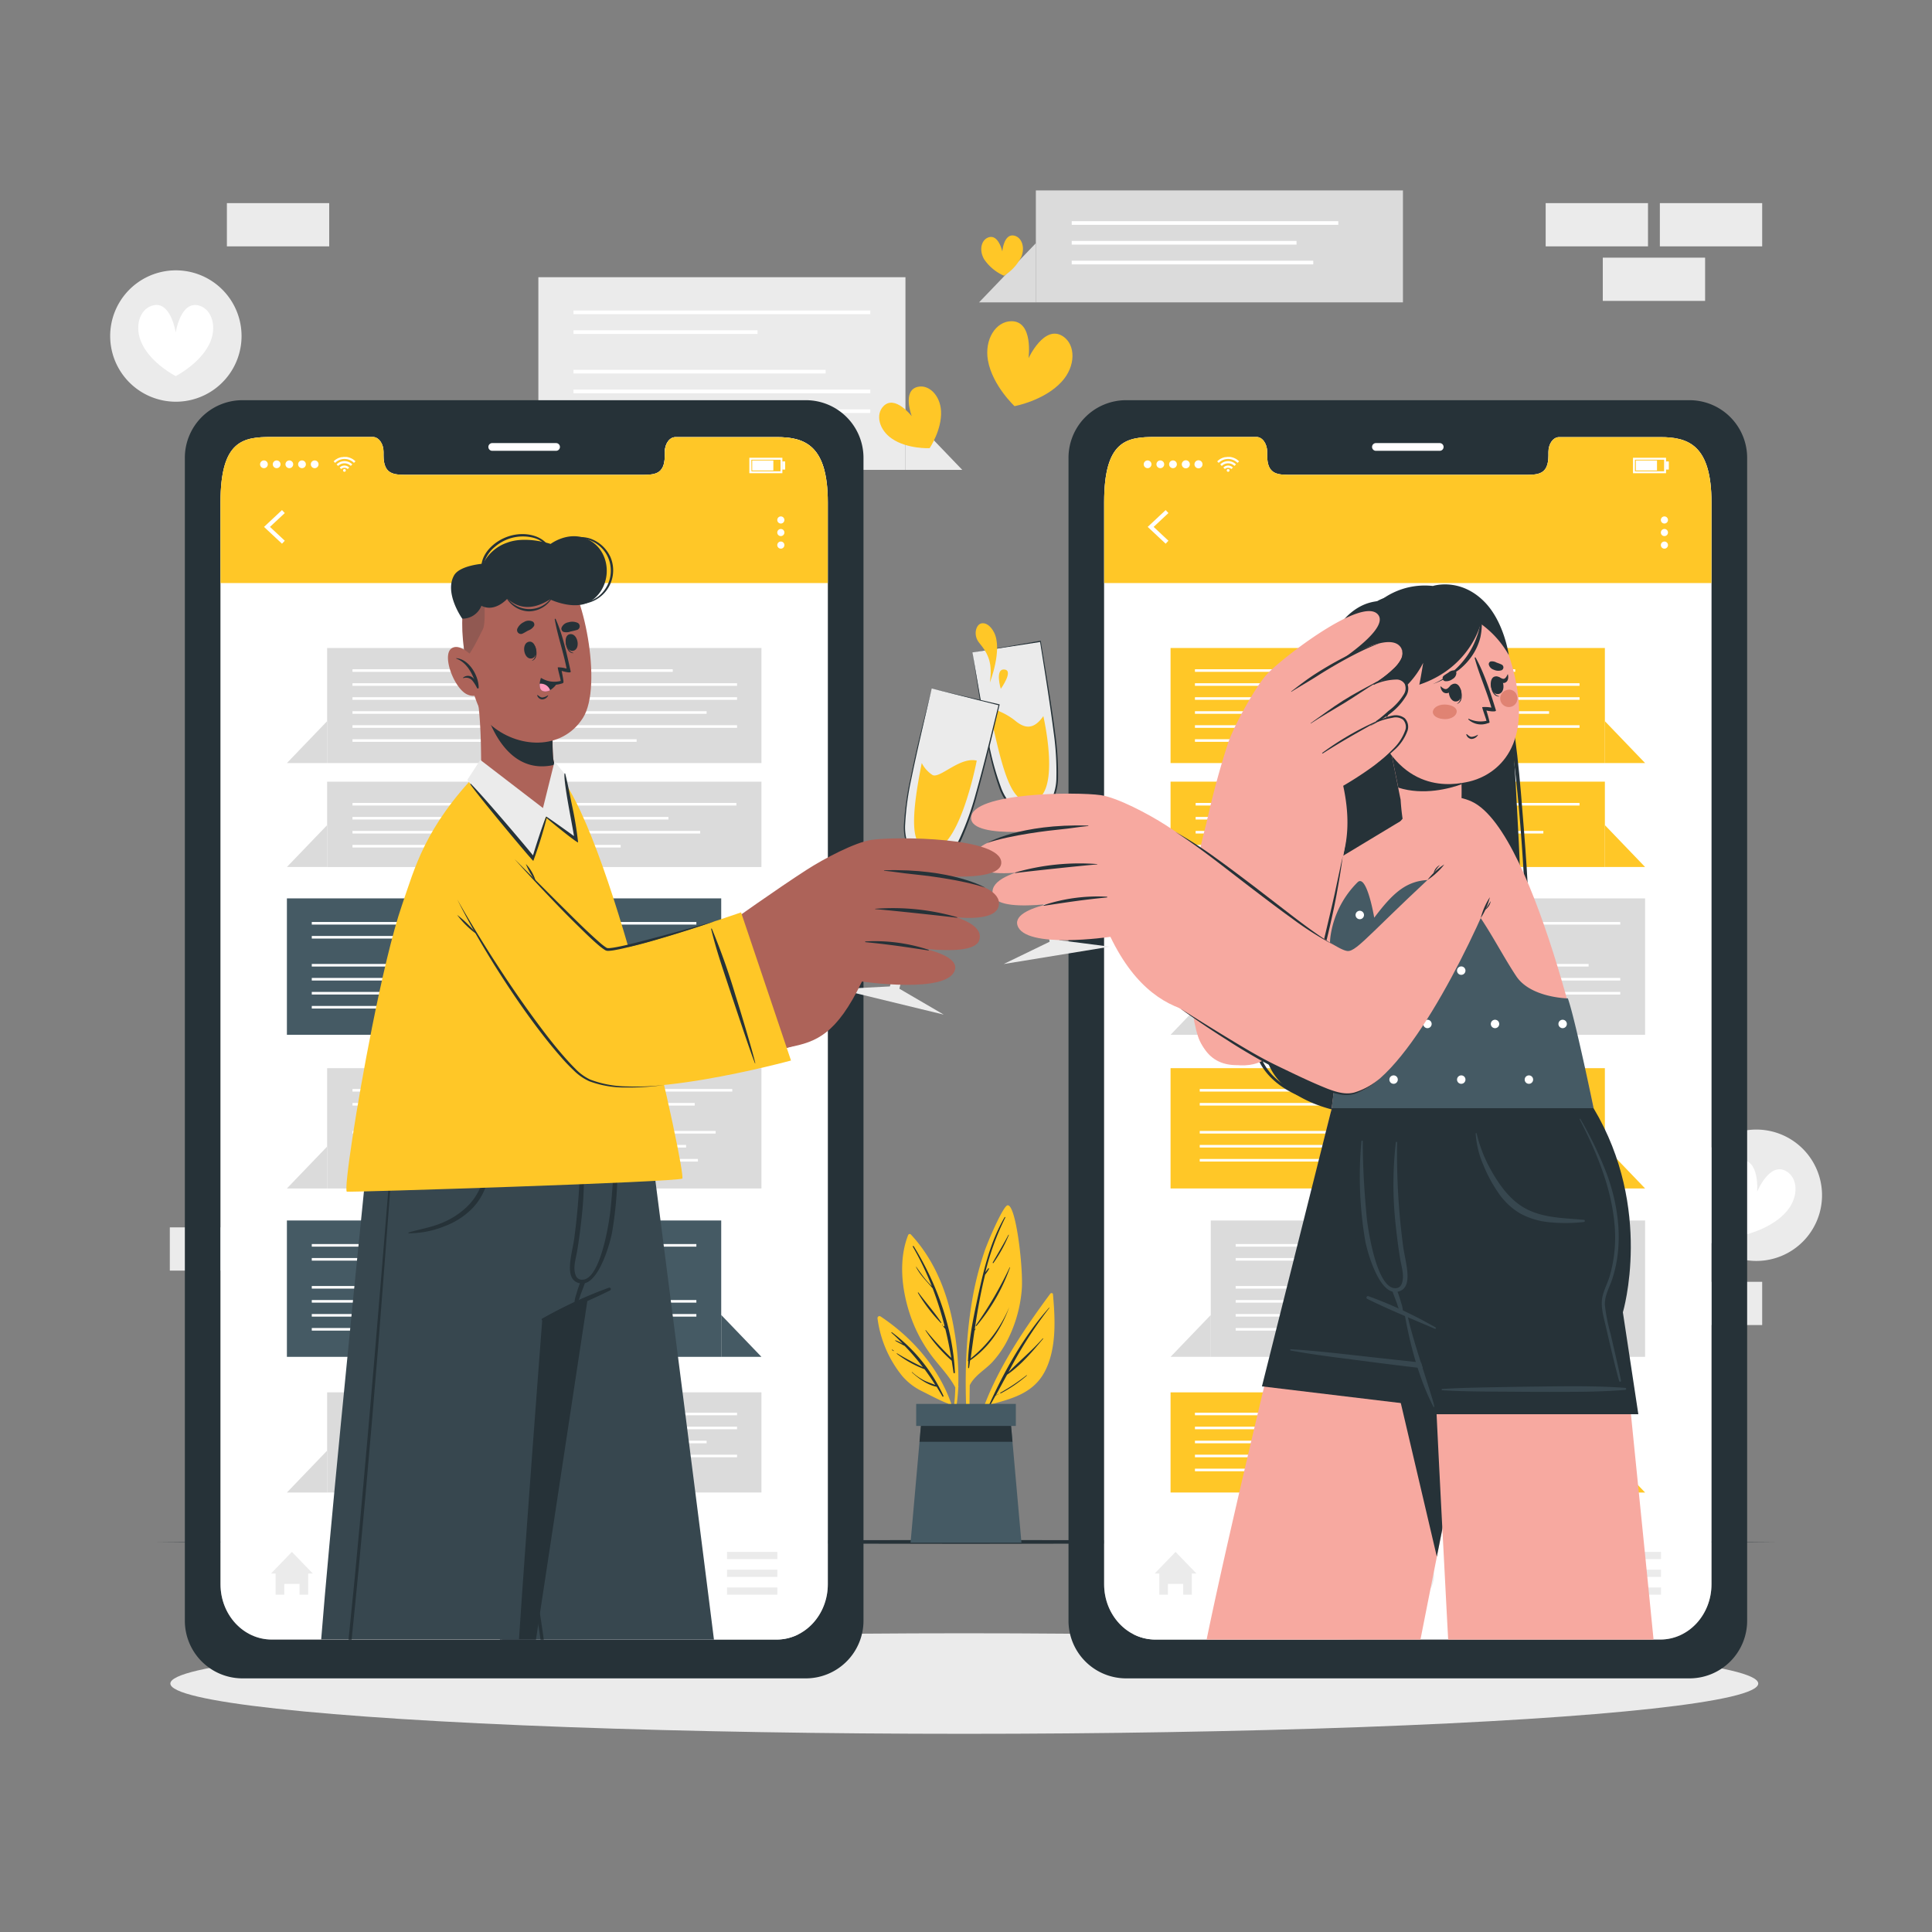 <svg xmlns="http://www.w3.org/2000/svg" viewBox="0 0 500 500"><rect x="0" y="0" width="500" height="500" fill="#808080" stroke="none"/><g id="freepik--background-complete--inject-34"><rect x="414.79" y="66.69" width="26.48" height="11.19" transform="translate(856.07 144.56) rotate(180)" style="fill:#ebebeb"></rect><rect x="429.56" y="52.58" width="26.48" height="11.19" transform="translate(885.61 116.34) rotate(180)" style="fill:#ebebeb"></rect><rect x="400.02" y="52.58" width="26.48" height="11.19" transform="translate(826.52 116.34) rotate(180)" style="fill:#ebebeb"></rect><rect x="58.73" y="52.58" width="26.48" height="11.19" transform="translate(143.93 116.34) rotate(180)" style="fill:#ebebeb"></rect><rect x="58.73" y="331.75" width="26.48" height="11.19" transform="translate(143.93 674.68) rotate(180)" style="fill:#ebebeb"></rect><rect x="43.96" y="317.64" width="26.48" height="11.19" transform="translate(114.39 646.47) rotate(180)" style="fill:#ebebeb"></rect><rect x="429.56" y="331.74" width="26.48" height="11.19" transform="translate(885.61 674.66) rotate(180)" style="fill:#ebebeb"></rect><rect x="385.75" y="172.45" width="26.48" height="11.19" style="fill:#ebebeb"></rect><rect x="370.98" y="186.56" width="26.48" height="11.19" style="fill:#ebebeb"></rect><polygon points="139.33 121.6 234.33 121.6 234.33 71.74 139.33 71.74 139.33 71.74 139.33 121.6 139.33 121.6" style="fill:#ebebeb"></polygon><polygon points="249.03 121.6 234.33 121.6 234.33 106.29 249.03 121.6" style="fill:#ebebeb"></polygon><rect x="148.42" y="80.36" width="76.81" height="0.95" style="fill:#fff"></rect><rect x="148.42" y="85.48" width="47.63" height="0.95" style="fill:#fff"></rect><rect x="148.42" y="95.71" width="65.25" height="0.95" style="fill:#fff"></rect><rect x="148.42" y="100.83" width="76.81" height="0.95" style="fill:#fff"></rect><rect x="148.42" y="105.94" width="76.81" height="0.95" style="fill:#fff"></rect><rect x="148.42" y="111.06" width="37.87" height="0.95" style="fill:#fff"></rect><rect x="268.08" y="49.28" width="95" height="28.97" style="fill:#dbdbdb"></rect><polygon points="253.38 78.25 268.08 78.25 268.08 62.94 253.38 78.25" style="fill:#dbdbdb"></polygon><rect x="277.36" y="57.24" width="68.99" height="0.95" style="fill:#fff"></rect><rect x="277.36" y="62.35" width="58.18" height="0.95" style="fill:#fff"></rect><rect x="277.36" y="67.47" width="62.51" height="0.95" style="fill:#fff"></rect><path d="M29,91a17,17,0,1,1,20.54,12.48A17,17,0,0,1,29,91Z" style="fill:#ebebeb"></path><path d="M54.15,89.09c-2.57,5.17-8.68,8.24-8.68,8.24s-6.1-3.07-8.67-8.24c-2.13-4.32-.78-9,2.6-10,4.83-1.46,6.07,7,6.07,7s1.24-8.42,6.09-7C54.93,80.1,56.28,84.77,54.15,89.09Z" style="fill:#fff"></path><path d="M437.54,309.33a17,17,0,1,1,17,17A17,17,0,0,1,437.54,309.33Z" style="fill:#ebebeb"></path><path d="M462.45,313.42c-3.71,4.42-10.37,6-10.37,6s-5.21-4.43-6.48-10.07c-1.06-4.7,1.36-8.91,4.88-9.11,5-.28,4.26,8.2,4.26,8.2s3.2-7.89,7.56-5.32C465.34,304.87,465.55,309.73,462.45,313.42Z" style="fill:#fff"></path></g><g id="freepik--Shadow--inject-34"><ellipse cx="249.56" cy="435.7" rx="205.47" ry="13.01" style="fill:#ebebeb"></ellipse></g><g id="freepik--Floor--inject-34"><polygon points="39.97 399.05 92.48 398.8 144.99 398.71 250 398.55 355.01 398.71 407.52 398.8 460.03 399.05 407.52 399.29 355.01 399.38 250 399.55 144.99 399.38 92.48 399.29 39.97 399.05" style="fill:#263238"></polygon></g><g id="freepik--Plant--inject-34"><path d="M271.81,334.81c-8.81,11.93-18,25.77-20.23,40.73,0,.23.34.3.39.08a89.62,89.62,0,0,1,3.9-12c5.79-1.59,11.47-2.9,14.51-8.65,3.1-5.91,2.71-13.61,2.12-20.05C272.46,334.6,272,334.58,271.81,334.81Z" style="fill:#FFC727"></path><path d="M256,363.53c4-8.88,9-17.8,15.5-25.1,0-.05.11,0,.07.07a106.35,106.35,0,0,0-10.58,16.63c2.92-3,6.11-5.61,8.88-8.75.05-.06.14,0,.09.09-2.75,3.29-5.74,6.86-9.32,9.3-1,1.77-1.92,3.54-2.9,5.31l.73-.37c.05,0,.08,0,0,.06-.27.14-.54.29-.82.41-.47.84-.93,1.68-1.4,2.51C256.13,363.88,255.87,363.72,256,363.53Z" style="fill:#263238"></path><path d="M258.9,360.43a52,52,0,0,0,6.76-4.51c.06-.05.14,0,.08.08a35.53,35.53,0,0,1-6.74,4.6C258.89,360.65,258.79,360.49,258.9,360.43Z" style="fill:#263238"></path><path d="M250.57,373.32a.16.16,0,0,0,.32,0c0-4.92,0-9.87.08-14.82,1.26-2.55,4-4,5.85-6a25.8,25.8,0,0,0,3.51-4.89A35.2,35.2,0,0,0,264.41,334c.52-5.27-1.48-22.66-3.7-22.05-1.15.31-4.88,8.92-5.87,11.77a82.2,82.2,0,0,0-3.51,14.44C249.53,349.75,249.68,361.65,250.57,373.32Z" style="fill:#FFC727"></path><path d="M250.53,352.07l0,0c.27-6.23,1.68-12.53,3-18.57C255,327,256.61,320.83,260,315a.1.1,0,0,1,.17.1A68.53,68.53,0,0,0,255,329.28c.23-.35.5-.68.73-1,.09-.13.31,0,.22.12a8.77,8.77,0,0,1-1,1.48,0,0,0,0,1,0,0c-1.16,4.66-2,9.42-2.69,14.17l.15-.18a0,0,0,0,1,.08.05c-.09.16-.19.32-.29.47-.35,2.41-.68,4.82-1,7.2a33.79,33.79,0,0,0,10-13.32s.05,0,0,0c-2,5.53-5.22,10.44-10.13,13.8-.09.64-.18,1.28-.28,1.92,0,.13-.23.1-.23,0q0-.86.06-1.71A.12.12,0,0,1,250.53,352.07Z" style="fill:#263238"></path><path d="M252.55,343A99.22,99.22,0,0,0,261.3,328c0-.06.13,0,.1,0a48.8,48.8,0,0,1-8.68,15.14A.11.11,0,0,1,252.55,343Z" style="fill:#263238"></path><path d="M256.91,326.76c1.36-2.4,2.79-4.74,4.07-7.19,0-.07.13,0,.1.06a37.31,37.31,0,0,1-4,7.26A.12.12,0,0,1,256.91,326.76Z" style="fill:#263238"></path><path d="M256.38,327.81a0,0,0,1,1,0,0A0,0,0,1,1,256.38,327.81Z" style="fill:#263238"></path><path d="M247.23,359.07a50.21,50.21,0,0,1-1.15,9.71l.15,1.06A46.28,46.28,0,0,0,248,359a.32.32,0,0,0,0-.33h0A71.39,71.39,0,0,0,246.9,344c-1.53-9-4.86-17.74-11.18-24.53a.44.44,0,0,0-.69.15c-2.55,6.47-1.66,14.2.51,20.67a37.7,37.7,0,0,0,5,9.81C242.71,353.17,245.47,355.75,247.23,359.07Z" style="fill:#FFC727"></path><path d="M236.47,322.52c6,9.71,10.15,21.23,10.66,32.7,0,.2-.34.26-.36,0-.15-1-.3-2-.47-3.07h0a39,39,0,0,1-6.79-7.84c0-.05.05-.11.09-.07a80.1,80.1,0,0,0,6.59,7.18c-.43-2.53-.93-5-1.54-7.49-.16-.18-.31-.37-.47-.56s.07-.29.18-.17l.14.16a86.15,86.15,0,0,0-3.13-9.94c-1.52-1.81-3.22-3.38-4.33-5.57a0,0,0,1,1,.08,0c.89,1.25,1.75,2.51,2.76,3.67.41.47.85.9,1.27,1.35a76.29,76.29,0,0,0-4.9-10.21C236.15,322.51,236.38,322.38,236.47,322.52Z" style="fill:#263238"></path><path d="M237.68,334.5c1.93,2.61,4.14,5.09,5.94,7.78,0,.08-.06.16-.13.1a40,40,0,0,1-5.94-7.8C237.5,334.5,237.62,334.43,237.68,334.5Z" style="fill:#263238"></path><path d="M243.89,342.88l.08.09c.06,0,0,.14-.09.08l-.08-.08C243.74,342.91,243.83,342.83,243.89,342.88Z" style="fill:#263238"></path><path d="M227.1,341.19A29.75,29.75,0,0,0,233.41,356a15.7,15.7,0,0,0,5.12,4c2.22,1.1,4.54,2.36,6.83,3.26a44,44,0,0,1,2.42,8.6c.08-.25.15-.51.23-.76-1.48-12.65-9.66-23.46-20.13-30.41A.51.51,0,0,0,227.1,341.19Z" style="fill:#FFC727"></path><path d="M230.71,344.93c-.07-.07,0-.2.11-.14a42.85,42.85,0,0,1,13.34,16.44c.08.18-.16.33-.26.16-.49-.86-1-1.69-1.49-2.5h0c-2.39-.45-4.66-2.13-6.43-3.73,0,0,0-.11.07-.07a14.68,14.68,0,0,0,3,2.12c1,.5,2,.81,3,1.21-.88-1.41-1.81-2.76-2.77-4.06a28,28,0,0,1-7.18-4c-.07-.05,0-.16.06-.12a70.42,70.42,0,0,0,6.68,3.57,59.61,59.61,0,0,0-4.71-5.49c-.82-.43-1.64-.86-2.43-1.32-.06,0,0-.15.05-.12a8,8,0,0,1,1.86.91C232.73,346.79,231.76,345.85,230.71,344.93Z" style="fill:#263238"></path><path d="M230.94,349.3a2.7,2.7,0,0,1,.4.29s0,.08-.05.06a2.86,2.86,0,0,1-.42-.24A.07.07,0,1,1,230.94,349.3Z" style="fill:#263238"></path><polygon points="264.35 399.25 235.65 399.25 237.97 373.13 238.48 367.36 261.52 367.36 262.03 373.13 264.35 399.25" style="fill:#455a64"></polygon><polygon points="262.03 373.13 237.97 373.13 238.48 367.36 261.52 367.36 262.03 373.13" style="fill:#263238"></polygon><rect x="237.11" y="363.33" width="25.79" height="5.7" style="fill:#455a64"></rect></g><g id="freepik--character-2--inject-34"><path d="M437.37,103.57H291.3a14.91,14.91,0,0,0-14.77,15.05V419.31a14.92,14.92,0,0,0,14.77,15.05H437.37a14.92,14.92,0,0,0,14.79-15.05V118.62A14.92,14.92,0,0,0,437.37,103.57ZM442.93,410c0,7.91-5.93,14.31-13.24,14.31H299c-7.33,0-13.25-6.4-13.25-14.31V130c0-16.13,5.92-16.91,13.25-16.91h26.17c1.52,0,2.77,1.73,2.77,3.87v.92c0,5,2.75,5,6.12,5h60.54c3.4,0,6.12,0,6.12-5V117c0-2.14,1.23-3.87,2.78-3.87h26.18c7.31,0,13.24,2.14,13.24,16.91Z" style="fill:#263238"></path><path d="M372.6,116.67H356.09a1,1,0,0,1-1-1h0a1,1,0,0,1,1-1H372.6a1,1,0,0,1,1,1h0A1,1,0,0,1,372.6,116.67Z" style="fill:#fff"></path><path d="M442.93,130V410c0,7.91-5.93,14.31-13.24,14.31H299c-7.32,0-13.25-6.4-13.25-14.31V130c0-16.13,5.93-16.91,13.25-16.91h26.18c1.52,0,2.76,1.73,2.76,3.87v.92c0,5,2.75,5,6.13,5h60.53c3.41,0,6.13,0,6.13-5V117c0-2.14,1.22-3.87,2.77-3.87h26.18C437,113.11,442.93,115.25,442.93,130Z" style="fill:#fff"></path><path d="M442.92,130v20.89H285.76V130c0-16.13,5.92-16.91,13.25-16.91h26.18c1.52,0,2.76,1.73,2.76,3.87v.92c0,5,2.75,5,6.12,5h60.54c3.4,0,6.13,0,6.13-5V117c0-2.14,1.23-3.87,2.77-3.87h26.18C437,113.11,442.92,115.25,442.92,130Z" style="fill:#FFC727"></path><polygon points="301.67 140.71 297.02 136.36 301.67 132.01 302.39 132.78 298.56 136.36 302.39 139.94 301.67 140.71" style="fill:#fff"></polygon><path d="M431.67,134.56a.92.92,0,1,1-.91-.91A.92.92,0,0,1,431.67,134.56Z" style="fill:#fff"></path><path d="M431.67,137.81a.92.92,0,1,1-.91-.91A.91.91,0,0,1,431.67,137.81Z" style="fill:#fff"></path><path d="M431.67,141.06a.92.92,0,1,1-.91-.91A.91.91,0,0,1,431.67,141.06Z" style="fill:#fff"></path><g id="freepik--u5Zjqx--inject-34"><path d="M320.67,119.4c-.08.08-.17.16-.25.25l-.15.14a3.44,3.44,0,0,0-4.87,0l-.14-.14-.25-.25h0l.32-.29a3.85,3.85,0,0,1,.74-.47,3.77,3.77,0,0,1,1-.33c.16,0,.33,0,.49-.06H318l.33,0a4,4,0,0,1,.9.22,4.22,4.22,0,0,1,.61.28,4,4,0,0,1,.58.41l.27.24Z" style="fill:#fff"></path><path d="M316.2,120.59l-.4-.4a2.83,2.83,0,0,1,1.63-.82,2.87,2.87,0,0,1,2.44.81l-.4.4a2.27,2.27,0,0,0-1.63-.67A2.3,2.3,0,0,0,316.2,120.59Z" style="fill:#fff"></path><path d="M319.07,121l-.4.39a1.2,1.2,0,0,0-1.67,0l-.4-.39A1.73,1.73,0,0,1,319.07,121Z" style="fill:#fff"></path><path d="M318.2,121.74a.36.36,0,0,1-.36.36.36.36,0,0,1-.36-.36.36.36,0,0,1,.36-.36A.37.37,0,0,1,318.2,121.74Z" style="fill:#fff"></path></g><path d="M296,120.16a1,1,0,1,1,1,1A1,1,0,0,1,296,120.16Z" style="fill:#fff"></path><path d="M299.29,120.16a1,1,0,1,1,1,1A1,1,0,0,1,299.29,120.16Z" style="fill:#fff"></path><path d="M302.57,120.16a1,1,0,1,1,1,1A1,1,0,0,1,302.57,120.16Z" style="fill:#fff"></path><path d="M305.85,120.16a1,1,0,0,1,2.08,0,1,1,0,1,1-2.08,0Z" style="fill:#fff"></path><path d="M309.13,120.16a1,1,0,1,1,2.08,0,1,1,0,1,1-2.08,0Z" style="fill:#fff"></path><path d="M431.17,122.47h-8.55v-4h8.55Zm-8.05-.5h7.55v-3h-7.55Z" style="fill:#fff"></path><rect x="423.36" y="119.17" width="5.47" height="2.59" style="fill:#fff"></rect><rect x="431.14" y="119.42" width="0.75" height="2.1" style="fill:#fff"></rect><polygon points="309.64 407.22 308.44 407.22 308.44 412.7 306.21 412.7 306.21 409.91 302.26 409.91 302.26 412.7 300.03 412.7 300.03 407.22 298.83 407.22 304.24 401.63 309.64 407.22" style="fill:#ebebeb"></polygon><rect x="416.84" y="401.63" width="13.03" height="1.86" style="fill:#ebebeb"></rect><rect x="416.84" y="406.24" width="13.03" height="1.86" style="fill:#ebebeb"></rect><rect x="416.84" y="410.84" width="13.03" height="1.86" style="fill:#ebebeb"></rect><polygon points="368.05 406.43 364.35 410.38 360.64 406.43 361.3 405.81 364.35 409.07 367.4 405.81 368.05 406.43" style="fill:#ebebeb"></polygon><path d="M364.35,414.52a6.79,6.79,0,1,1,6.78-6.78A6.79,6.79,0,0,1,364.35,414.52Zm0-12.57a5.79,5.79,0,1,0,5.78,5.79A5.8,5.8,0,0,0,364.35,402Z" style="fill:#ebebeb"></path><polygon points="425.75 267.8 313.35 267.8 313.35 232.5 425.75 232.5 425.75 232.5 425.75 267.8 425.75 267.8" style="fill:#dbdbdb"></polygon><polygon points="302.94 267.8 313.35 267.8 313.35 256.96 302.94 267.8" style="fill:#dbdbdb"></polygon><rect x="319.79" y="238.61" width="99.53" height="0.67" style="fill:#fff"></rect><rect x="319.79" y="242.23" width="78.87" height="0.67" style="fill:#fff"></rect><rect x="319.79" y="249.47" width="91.34" height="0.67" style="fill:#fff"></rect><rect x="319.79" y="253.09" width="99.53" height="0.67" style="fill:#fff"></rect><rect x="319.79" y="256.71" width="99.53" height="0.67" style="fill:#fff"></rect><rect x="319.79" y="260.34" width="71.96" height="0.67" style="fill:#fff"></rect><polygon points="425.75 351.15 313.35 351.15 313.35 315.86 425.75 315.86 425.75 315.86 425.75 351.15 425.75 351.15" style="fill:#dbdbdb"></polygon><polygon points="302.94 351.15 313.35 351.15 313.35 340.31 302.94 351.15" style="fill:#dbdbdb"></polygon><rect x="319.79" y="321.96" width="99.53" height="0.67" style="fill:#fff"></rect><rect x="319.79" y="325.58" width="78.87" height="0.67" style="fill:#fff"></rect><rect x="319.79" y="332.82" width="91.34" height="0.67" style="fill:#fff"></rect><rect x="319.79" y="336.45" width="99.53" height="0.67" style="fill:#fff"></rect><rect x="319.79" y="340.07" width="99.53" height="0.67" style="fill:#fff"></rect><rect x="319.79" y="343.69" width="71.96" height="0.67" style="fill:#fff"></rect><rect x="302.94" y="167.7" width="112.4" height="29.78" transform="translate(718.28 365.18) rotate(180)" style="fill:#FFC727"></rect><polygon points="425.75 197.48 415.34 197.48 415.34 186.64 425.75 197.48" style="fill:#FFC727"></polygon><rect x="309.25" y="173.2" width="82.89" height="0.67" style="fill:#fff"></rect><rect x="309.25" y="176.82" width="99.53" height="0.67" style="fill:#fff"></rect><rect x="309.25" y="180.44" width="99.53" height="0.67" style="fill:#fff"></rect><rect x="309.25" y="184.06" width="91.65" height="0.67" style="fill:#fff"></rect><rect x="309.25" y="187.69" width="99.53" height="0.67" style="fill:#fff"></rect><rect x="309.25" y="191.31" width="73.54" height="0.67" style="fill:#fff"></rect><rect x="302.94" y="202.3" width="112.4" height="22.09" transform="translate(718.28 426.68) rotate(180)" style="fill:#FFC727"></rect><polygon points="425.75 224.38 415.34 224.38 415.34 213.54 425.75 224.38" style="fill:#FFC727"></polygon><rect x="309.43" y="207.8" width="99.35" height="0.67" style="fill:#fff"></rect><rect x="309.43" y="211.42" width="81.77" height="0.67" style="fill:#fff"></rect><rect x="309.43" y="215.04" width="89.99" height="0.67" style="fill:#fff"></rect><rect x="309.43" y="218.66" width="69.41" height="0.67" style="fill:#fff"></rect><rect x="302.94" y="276.44" width="112.4" height="31.13" transform="translate(718.28 584.01) rotate(180)" style="fill:#FFC727"></rect><polygon points="425.75 307.57 415.34 307.57 415.34 296.73 425.75 307.57" style="fill:#FFC727"></polygon><rect x="310.49" y="292.69" width="93.99" height="0.67" style="fill:#fff"></rect><rect x="310.49" y="296.31" width="86.34" height="0.67" style="fill:#fff"></rect><rect x="310.49" y="285.45" width="88.57" height="0.67" style="fill:#fff"></rect><rect x="310.49" y="281.83" width="98.29" height="0.67" style="fill:#fff"></rect><rect x="310.49" y="299.94" width="89.4" height="0.67" style="fill:#fff"></rect><rect x="302.94" y="360.34" width="112.4" height="25.92" transform="translate(718.28 746.6) rotate(180)" style="fill:#FFC727"></rect><polygon points="425.75 386.26 415.34 386.26 415.34 375.42 425.75 386.26" style="fill:#FFC727"></polygon><rect x="309.25" y="365.6" width="99.53" height="0.67" style="fill:#fff"></rect><rect x="309.25" y="369.22" width="99.53" height="0.67" style="fill:#fff"></rect><rect x="309.25" y="372.85" width="91.65" height="0.67" style="fill:#fff"></rect><rect x="309.25" y="376.47" width="99.53" height="0.67" style="fill:#fff"></rect><rect x="309.25" y="380.09" width="73.54" height="0.67" style="fill:#fff"></rect><path d="M392.73,211.7c.9,16.27,1.55,33-.05,49.23-1.25,12.64-6.56,23.05-19.7,26.16-12.19,2.87-29.55,2.65-39.85-5.43-4.81-3.77-6.48-9.08-6.16-15,.44-8.28,7-53.62,9-67.77,1.18-8.61,2.33-17.34,5-25.66,5.67-17.47,14.31-17.32,15.51-17.68,1-.66,7.67-3.61,17.11-.61a18.43,18.43,0,0,1,11.21,10C391.58,178.9,391.88,196.47,392.73,211.7Z" style="fill:#263238"></path><path d="M353.79,157.93c-10.39,4.86-12.87,16.21-15.39,26.38-3.5,14.16-6.76,28.38-9.33,42.74-1.24,6.9-2.32,13.83-3.19,20.79-.84,6.66-2.14,13.77-1.69,20.5.74,11.13,10.92,16.19,20.78,17.77a.38.38,0,0,0,.15-.74c-5.62-1.11-11.35-2.67-15.54-6.84-5.36-5.35-4.73-12.32-4.1-19.27,1.08-11.82,2.83-23.57,5-35.24s4.77-23.29,7.53-34.84c2.64-11,4.56-25.48,15.84-31.07C354,158.06,353.9,157.88,353.79,157.93Z" style="fill:#263238"></path><path d="M389.58,176.76c-2-8.5-6.39-16.79-15.34-19.26,0,0,0,0,0,0,11.57,3.69,14.39,16.33,15.93,26.89q2.43,16.68,3.62,33.5c.78,10.77,1.33,21.64,1.12,32.45-.23,11.66-2.34,22.58-9.23,32.2-.14.2.13.44.29.25,6.79-7.78,9-18.49,9.58-28.52.71-13.21-.14-26.64-1.18-39.81C393.38,202,392.42,189,389.58,176.76Z" style="fill:#263238"></path><path d="M365.16,210.91c-6.25,3.61-51.27,31.22-53.83,31.83,0,0-8.95,32.35,8.25,32.91,11.18.36,46.94-39.09,56.13-56.35C379.94,211.38,378.28,203.33,365.16,210.91Z" style="fill:#f7a9a0"></path><path d="M412.43,286.81l-67.79.05,4.14-32.92s-4.55-6-2.67-13.5c3.29-13.05,17.78-29.91,19.1-31,5.31-4.54,12.09-3.67,15.67-2C398,215.37,412.43,286.81,412.43,286.81Z" style="fill:#f7a9a0"></path><path d="M412.43,286.81l-67.79.05,3.6-30.24s-5.13-7.25-3.83-14.84a24.56,24.56,0,0,1,7-13.52c2.36-2,4.24,9.24,4.24,9.24,5.1-6.78,8.61-9.76,14.75-9.78,9.31,0,15.37,14.94,22,24.91,3.73,5.62,13.36,5.75,13.36,5.75C407.63,263.6,412.43,286.81,412.43,286.81Z" style="fill:#455a64"></path><path d="M353,236.8a1.09,1.09,0,1,1-1.09-1.09A1.09,1.09,0,0,1,353,236.8Zm16.42-1.09a1.09,1.09,0,1,0,1.09,1.09A1.09,1.09,0,0,0,369.39,235.71Zm-17.51,28.2A1.09,1.09,0,1,0,353,265,1.09,1.09,0,0,0,351.88,263.91Zm17.51,0a1.09,1.09,0,1,0,1.09,1.09A1.09,1.09,0,0,0,369.39,263.91Zm17.51,0A1.09,1.09,0,1,0,388,265,1.09,1.09,0,0,0,386.9,263.91Zm17.51,0A1.09,1.09,0,1,0,405.5,265,1.09,1.09,0,0,0,404.41,263.91Zm-43.78-13.8a1.09,1.09,0,1,0,1.09,1.09A1.08,1.08,0,0,0,360.63,250.11Zm17.52,0a1.09,1.09,0,1,0,1.08,1.09A1.09,1.09,0,0,0,378.15,250.11Zm-17.52,28.2a1.09,1.09,0,1,0,1.09,1.09A1.08,1.08,0,0,0,360.63,278.31Zm17.52,0a1.09,1.09,0,1,0,1.08,1.09A1.08,1.08,0,0,0,378.15,278.31Zm17.51,0a1.09,1.09,0,1,0,1.08,1.09A1.08,1.08,0,0,0,395.66,278.31Z" style="fill:#fff"></path><path d="M366,252.51a39.06,39.06,0,0,0-7.91,1.22c-1.31.36-2.59.8-3.88,1.28-.64.24-1.28.45-1.93.66a6.34,6.34,0,0,1-2,.38c-.06,0-.07.12,0,.13a11.3,11.3,0,0,0,1.93.1,11.1,11.1,0,0,0,1.88-.35c1.32-.35,2.63-.79,3.95-1.16,2.67-.74,5.33-1.48,8-2C366.09,252.8,366.08,252.5,366,252.51Z" style="fill:#263238"></path><path d="M372.16,256.27a40.27,40.27,0,0,0-6.45-.93,27.46,27.46,0,0,0-3.27,0l-1.56.13c-.57.06-1.15.23-1.72.28-.06,0-.07.13,0,.13.54,0,1.08.08,1.62.1s1.08,0,1.63.06c1.08.05,2.16.11,3.25.14,2.17.06,4.33.15,6.49.32C372.26,256.53,372.27,256.29,372.16,256.27Z" style="fill:#263238"></path><path d="M378.17,208.64c-.36,1.42-4.44,11.12-10.91,11.91-4.08.49-4.78-13.59-4.78-13.59l-.18-.86L359.88,194l14.29-8.75,2.07-1.15s.44,3.35,1,7.51c0,.2.05.39.07.6s.07.46.09.68q.13.93.24,1.89c.06.48.12,1,.15,1.46s.1,1,.15,1.51A77.49,77.49,0,0,1,378.17,208.64Z" style="fill:#f7a9a0"></path><path d="M359.88,194l2,9.84c6.56,2.09,13.37.21,16.36-.87-.06-1.62-.16-3.42-.31-5.21,0-.52-.09-1-.14-1.53s-.1-1-.16-1.45-.15-1.27-.24-1.89c0-.23-.06-.44-.09-.68s0-.4-.07-.6c-.51-4.16-1-7.51-1-7.51l-2.06,1.15Z" style="fill:#263238"></path><path d="M392,174.92c4.82,21.05-7.24,26.32-11.79,27.35-4.12.94-18.27,3.62-25.24-16.82s1.29-29.34,10.6-32S387.15,153.87,392,174.92Z" style="fill:#f7a9a0"></path><path d="M356.19,188.72a9.13,9.13,0,0,0,3.86-8.1,23,23,0,0,0,8.27-9.08c-.08.48-.63,3.91-1,5.65,13.25-4.45,15.88-15.77,15.88-15.77a25.15,25.15,0,0,1,7.27,8.11s-1.18-8.63-6.34-13.82c-6.31-6.37-13.3-4.06-13.3-4.06a18.86,18.86,0,0,0-17.94,8.49C345.53,171.27,356.19,188.72,356.19,188.72Z" style="fill:#263238"></path><path d="M377.37,173.48a24.44,24.44,0,0,1-6.6,3.58s0,0,0,0a21,21,0,0,0,9.09-7.58,20.45,20.45,0,0,0,2.31-4.63,14.67,14.67,0,0,0,1-5.6.11.11,0,1,1,.21,0,17.45,17.45,0,0,1-.26,5.68,15,15,0,0,1-2.34,5.06,16.84,16.84,0,0,1-3.42,3.53Z" style="fill:#263238"></path><path d="M358.38,184.2s-5.59-6-8.39-3.94,2.06,11.27,5.8,12.1a3.66,3.66,0,0,0,4.58-2.62Z" style="fill:#f7a9a0"></path><path d="M351.45,182.86a0,0,0,0,0,0,.09c2.64.67,4.27,2.8,5.53,5.06a2,2,0,0,0-3.07-.12c-.06.05,0,.14.09.12a2.24,2.24,0,0,1,2.55.43,11,11,0,0,1,1.45,1.82c.15.21.54,0,.42-.21l0-.06C358,186.8,354.91,182.7,351.45,182.86Z" style="fill:#263238"></path><path d="M388.64,172c-.44-.22-.89-.36-1.36-.54a2.36,2.36,0,0,0-1.49-.28.75.75,0,0,0-.5.76,1.86,1.86,0,0,0,1.29,1.38,2.74,2.74,0,0,0,2,.15A.81.81,0,0,0,388.64,172Z" style="fill:#263238"></path><path d="M373.64,174.88c.39-.31.8-.54,1.21-.81a2.34,2.34,0,0,1,1.4-.59.76.76,0,0,1,.66.65,1.87,1.87,0,0,1-1,1.61,2.72,2.72,0,0,1-1.9.55A.8.8,0,0,1,373.64,174.88Z" style="fill:#263238"></path><path d="M377.92,178.15c0-.05-.1.09-.08.15.32,1.4.46,3.07-.73,3.79,0,0,0,.09,0,.07C378.65,181.64,378.45,179.43,377.92,178.15Z" style="fill:#263238"></path><path d="M376.37,176.93c-2.31.27-1.59,4.87.55,4.61S378.3,176.7,376.37,176.93Z" style="fill:#263238"></path><path d="M375.5,177.31c-.36.33-.68.85-1.15,1s-1.05-.27-1.49-.68c-.05,0-.08,0-.07.07.13.88.61,1.73,1.57,1.71s1.37-.89,1.45-1.81C375.83,177.4,375.65,177.18,375.5,177.31Z" style="fill:#263238"></path><path d="M385.83,176.75c0-.06.12.05.13.11.17,1.43.6,3,2,3.32,0,0,.05.08,0,.08C386.31,180.27,385.76,178.13,385.83,176.75Z" style="fill:#263238"></path><path d="M386.88,175.07c2.26-.52,3.13,4.05,1,4.53S385,175.5,386.88,175.07Z" style="fill:#263238"></path><path d="M387.89,175.19c.41.17.85.54,1.28.49s.78-.62,1-1.16c0-.05.07,0,.08,0,.19.87.08,1.83-.73,2.16s-1.44-.35-1.81-1.18C387.65,175.39,387.72,175.12,387.89,175.19Z" style="fill:#263238"></path><path d="M379.61,190c.38.3.78.72,1.3.7a3.75,3.75,0,0,0,1.5-.53.05.05,0,0,1,.07.07,2,2,0,0,1-1.73,1,1.54,1.54,0,0,1-1.27-1.14C379.45,190,379.56,190,379.61,190Z" style="fill:#263238"></path><path d="M384.68,183.87s.65,2.07.82,3.07c0,.1-.22.18-.56.26h0a4.83,4.83,0,0,1-4.92-1c-.09-.08,0-.21.12-.16a7.29,7.29,0,0,0,4.55.51c0-.29-1.23-3.51-1.07-3.55a8.75,8.75,0,0,1,2.35.13c-1.23-4.35-3.15-8.47-4.32-12.82,0-.16.18-.25.25-.11,2.32,4.17,3.85,9.15,5.24,13.61C387.29,184.38,385.11,184,384.68,183.87Z" style="fill:#263238"></path><path d="M377,184.11c0,1.06-1.3,2-3,2s-3.14-.72-3.18-1.78,1.3-2,3-2S377,183.05,377,184.11Z" style="fill:#e08373"></path><path d="M392.5,179.81a2.23,2.23,0,1,1-2.67-1.19A2.07,2.07,0,0,1,392.5,179.81Z" style="fill:#e08373"></path><path d="M348.4,216.68c.59-4.14-33.85-11.8-35.56-5.88-8.27,28.73-4.79,53.48-2.31,58.64,3.24,6.76,12.58,7.54,16.67,4.81C333.12,270.31,343.53,250.86,348.4,216.68Z" style="fill:#f7a9a0"></path><path d="M347.5,221.54c-.42,3.36-1,6.71-1.6,10s-1.37,6.65-2.14,9.95S342,248.1,341,251.32a42.29,42.29,0,0,1-4.14,9.29c.36-.77.75-1.52,1.09-2.29l.92-2.36.83-2.39c.27-.81.5-1.62.75-2.42,1-3.24,1.86-6.5,2.63-9.8s1.57-6.58,2.3-9.88Z" style="fill:#263238"></path><path d="M312.29,212.79a211.63,211.63,0,0,1,5.56-20.57c1.66-4.77,7.32-14.91,10.15-17.86,4.22-4.41,24.72-20.17,28.65-15.28,3.55,4.42-15.78,15.72-15.78,15.72s18.5-13.12,21.8-7-20.24,16-20.24,16,19.31-13.06,21.72-6.22c1.82,5.17-19,15.31-19,15.31s16.67-11.12,18.77-5.88c2.32,5.79-16.3,16.35-16.3,16.35,3.09,14.21-.95,22-4.71,27.33C342,232,312.29,212.79,312.29,212.79Z" style="fill:#f7a9a0"></path><path d="M334.19,178.93c2.11-1.62,4.24-3.27,6.5-4.7s4.56-2.78,6.93-4a46,46,0,0,1,9.7-3.83c-5.86,2-14,7-16.26,8.45s-4.57,2.74-6.82,4.16C334.18,179.06,334.13,179,334.19,178.93Z" style="fill:#263238"></path><path d="M339.19,187.16c2.79-1.95,5.49-4,8.37-5.82s5.75-3.3,8.73-4.91c.23-.13.22,0,0,.17-2.91,1.74-5.47,3.57-8.37,5.34s-5.86,3.43-8.68,5.29C339.19,187.26,339.15,187.19,339.19,187.16Z" style="fill:#263238"></path><path d="M342.19,194.85a75.31,75.31,0,0,1,13.48-7.93c.23-.11.2.1,0,.23-4.53,2.55-8.11,4.52-13.34,7.84C342.22,195,342.1,194.91,342.19,194.85Z" style="fill:#263238"></path><path d="M355.82,198a37.61,37.61,0,0,0,4.64-4.09,12.62,12.62,0,0,0,3.27-5.06,2.7,2.7,0,0,0-.64-2.61,3.25,3.25,0,0,0-2.7-.48,17.74,17.74,0,0,0-5.78,2h0a42.72,42.72,0,0,0,4.73-3.77,15.45,15.45,0,0,0,4-4.35,2.87,2.87,0,0,0,.21-2.61,2.45,2.45,0,0,0-2.27-1.16,14.74,14.74,0,0,0-5.74,1.35l-.11-.22a28.23,28.23,0,0,0,5.12-3.87,9.17,9.17,0,0,0,2-2.47,3,3,0,0,0,0-3,3,3,0,0,1,.14,3.11,9.18,9.18,0,0,1-1.92,2.62,25.36,25.36,0,0,1-5.21,3.87l-.12-.22c1.87-.82,3.73-1.79,5.87-1.78a4.41,4.41,0,0,1,1.61.33,2.6,2.6,0,0,1,1.24,1.17,3.59,3.59,0,0,1-.18,3.23,16.18,16.18,0,0,1-4.12,4.62,43.24,43.24,0,0,1-5.17,3.26l0-.07c1.83-1,3.56-2.23,5.68-2.6a3.82,3.82,0,0,1,3.19.69,3.23,3.23,0,0,1,.73,3.15,12.23,12.23,0,0,1-3.54,5.15A37.57,37.57,0,0,1,355.82,198Z" style="fill:#263238"></path><path d="M251.67,168.84c5.34,32.74,7,42.67,15.77,41.23s7.15-11.36,1.81-44.1Z" style="fill:#ebebeb"></path><path d="M251.67,168.84c1.36,7.8,2.65,15.61,4.21,23.37A71.79,71.79,0,0,0,259,203.63a13,13,0,0,0,3.05,4.93,5.35,5.35,0,0,0,2.51,1.29,7.69,7.69,0,0,0,2.87,0,7.84,7.84,0,0,0,2.71-.92,5.35,5.35,0,0,0,1.95-2,13.1,13.1,0,0,0,1.3-5.63,73,73,0,0,0-.71-11.8c-1-7.85-2.29-15.66-3.52-23.48l.15.11Zm0,0,17.56-3,.13,0,0,.13c1.29,7.81,2.64,15.61,3.67,23.47a74.82,74.82,0,0,1,.79,11.88,13.17,13.17,0,0,1-1.37,5.84,5.79,5.79,0,0,1-2.13,2.18,9.2,9.2,0,0,1-5.91,1,5.82,5.82,0,0,1-2.7-1.41,13.17,13.17,0,0,1-3.12-5.09,72.94,72.94,0,0,1-3-11.5C254,184.5,252.89,176.66,251.67,168.84Z" style="fill:#263238"></path><rect x="268.41" y="203.4" width="2.51" height="40.83" transform="translate(571.86 401.26) rotate(170.73)" style="fill:#ebebeb"></rect><polygon points="259.75 249.49 287.24 245 272.82 243.15 259.75 249.49" style="fill:#ebebeb"></polygon><path d="M267,207.37c-4.91.69-7.21-5.66-11-24.15a17.65,17.65,0,0,1,6.5,3.11c2.27,1.92,4.74,3,7.52-1C270,185.36,274.93,206.24,267,207.37Z" style="fill:#FFC727"></path><path d="M256.18,176.61s3.32-8.41,1.11-12.88c-.92-1.84-2.29-2.76-3.5-2.34s-2,3-.35,5C256,169.45,256.84,171.88,256.18,176.61Z" style="fill:#FFC727"></path><path d="M259,178.27s-1.59-5.22.93-5S259,178.27,259,178.27Z" style="fill:#FFC727"></path><path d="M387.13,228.41c-7,17.71-24.66,53-37.46,54.73-9.26,1.27-46.26-22.3-55.63-30.59-9.05-8,19.35-31.49,25-27.16,8,6.1,26,20.4,29.67,20.73,2.55.24,6.57-5.65,29-26C389.12,209.76,390.81,219.16,387.13,228.41Z" style="fill:#f7a9a0"></path><path d="M321.54,227.16s-11.83-8.45-19.83-13.61c-4.46-2.88-12.55-7.14-16.8-7.76-6.35-.92-33.5-.73-33.59,5.86-.09,6,23.22,2.83,23.22,2.83s-23.8,1.08-22.58,8.27,27.07.16,27.07.16-24.42,1.66-22,8.88c1.84,5.45,25.62.4,25.62.4s-21,1.57-19.34,7.26c1.82,6.29,24.06,3,24.06,3,6.62,13.77,15,18.21,22,19.61C311,262.39,321.54,227.16,321.54,227.16Z" style="fill:#f7a9a0"></path><path d="M281.62,213.66c-17.59-.54-26.38,4.58-26.12,4.49,6.17-2.09,16.13-3.23,18.92-3.5s4.43-.61,7.21-.88C281.7,213.76,281.69,213.67,281.62,213.66Z" style="fill:#263238"></path><path d="M283.92,223.62a60.1,60.1,0,0,0-21.1,2.16c-.26.09-.16.18.12.14,3.53-.45,17.45-1.94,21-2.21C284,223.71,284,223.63,283.92,223.62Z" style="fill:#263238"></path><path d="M286.47,232.07a44.3,44.3,0,0,0-16.28,2.15c-.26.07-.1.21.18.16,5.39-.81,9.62-1.49,16.1-2.12C286.58,232.25,286.59,232.07,286.47,232.07Z" style="fill:#263238"></path><path d="M304.11,215.25a106.08,106.08,0,0,1,10.62,6.85c3.43,2.45,6.77,5,10.14,7.55l10,7.7c1.67,1.27,3.35,2.53,5.07,3.75s3.45,2.39,5.26,3.47a82.48,82.48,0,0,1-10.68-6.76c-3.42-2.46-6.76-5-10.12-7.56s-6.67-5.15-10-7.69S307.65,217.53,304.11,215.25Z" style="fill:#263238"></path><path d="M305.53,261.05c4.1,2.57,8.19,5.14,12.32,7.64s8.26,5,12.6,7.09,8.7,4.23,13.15,6c2.22.84,4.62,1.58,6.93.95a18.31,18.31,0,0,0,6.3-3.4,17.57,17.57,0,0,1-6.2,3.75,8.18,8.18,0,0,1-3.68.19,20.07,20.07,0,0,1-3.54-1c-2.3-.82-4.5-1.84-6.7-2.84l-6.59-3c-2.19-1.06-4.3-2.26-6.39-3.48s-4.16-2.48-6.18-3.8C313.47,266.58,309.45,263.88,305.53,261.05Z" style="fill:#263238"></path><path d="M383.21,237.6a17.78,17.78,0,0,1,2.37-5.4,17.78,17.78,0,0,1-2.37,5.4Z" style="fill:#263238"></path><path d="M384.23,235.54c.28-.39.57-.75.82-1.14s.49-.78.74-1.19a3.08,3.08,0,0,1-.53,1.33A3.39,3.39,0,0,1,384.23,235.54Z" style="fill:#263238"></path><path d="M369.44,227.72a16.59,16.59,0,0,1,2-2.19,15.79,15.79,0,0,1,2.33-1.81,14.72,14.72,0,0,1-2,2.18A15.48,15.48,0,0,1,369.44,227.72Z" style="fill:#263238"></path><path d="M371,226.2a2.76,2.76,0,0,1,.53-1.37,3.71,3.71,0,0,1,.5-.55,2.83,2.83,0,0,1,.61-.41A9.91,9.91,0,0,0,371,226.2Z" style="fill:#263238"></path><path d="M394.91,286.86a.18.18,0,0,1,0,.05V287c-.1.44-.39,1.88-.84,4.18q0,.22-.09.48c-.34,1.67-.75,3.76-1.24,6.18-.08.44-.17.88-.27,1.34-.12.67-.26,1.36-.4,2.07-.11.54-.22,1.09-.34,1.66,0,.26-.09.52-.15.79-.09.46-.19.92-.29,1.4-.25,1.34-.53,2.74-.82,4.19-.14.69-.28,1.38-.42,2.1-.68,3.39-1.39,7-2.17,10.88-.18.93-.37,1.85-.55,2.78,0,.13-.05.27-.08.4-.28,1.4-.57,2.83-.86,4.29s-.62,3.18-.95,4.81l-.66,3.3-1.13,5.72c-.16.79-.32,1.58-.47,2.38l-.48,2.38c-.54,2.74-1.1,5.51-1.65,8.29-.17.84-.33,1.68-.5,2.53-.07.31-.13.61-.19.92-.11.6-.23,1.2-.35,1.79s-.22,1.17-.35,1.75-.21,1-.3,1.52c-.06.29-.11.59-.18.88-.27,1.4-.55,2.8-.82,4.2,0,.13,0,.27-.09.4-.46,2.3-.91,4.58-1.36,6.87-.23,1.19-.47,2.36-.71,3.53s-.45,2.27-.67,3.41a1.89,1.89,0,0,1-.05.23c-.16.79-.32,1.58-.47,2.36-.28,1.39-.54,2.76-.81,4.11,0,.18-.08.37-.11.55-.27,1.35-.54,2.68-.79,4a2.21,2.21,0,0,0-.08.37c-.21,1.08-.43,2.14-.63,3.19s-.42,2.1-.62,3.13c0,.16-.07.31-.1.48-1.61,8.07-3.06,15.41-4.26,21.49H312.27c3.3-16.1,9.1-41.14,14.89-65.47,7.44-31.28,14.86-61.37,16.92-69.72l.5-2,0-.1v0h0l0-.11Z" style="fill:#f7a9a0"></path><path d="M394.91,286.86s-13.93,70-23.06,116l-27.21-116Z" style="fill:#263238"></path><polygon points="326.59 358.79 383.19 365.6 394.91 286.86 344.65 286.86 326.59 358.79" style="fill:#263238"></polygon><path d="M381.08,354.73c-6.05-1.21-12.19-2-18.32-2.65s-12.13-1.35-18.2-2c-3.48-.35-7-.7-10.45-.89a.17.17,0,1,0,0,.33c6.05,1.13,12.2,1.84,18.31,2.64s12.11,1.56,18.18,2.21c3.49.37,7,.66,10.46.8A.24.24,0,1,0,381.08,354.73Z" style="fill:#37474f"></path><path d="M387.08,291.45q-6.31,22.6-12,45.38c-.54,2.13-1.05,4.27-1.57,6.4a65.31,65.31,0,0,0-1.41,6.61.1.1,0,0,0,.2.05,111.77,111.77,0,0,0,3.3-11.4c1-3.76,2-7.54,3-11.32,2-7.55,3.89-15.1,5.73-22.68q1.56-6.48,3.11-13A.14.14,0,0,0,387.08,291.45Z" style="fill:#37474f"></path><path d="M427.94,424.33H374.79c-.53-9.56-1-19.33-1.51-28.64v0c-.56-10.88-1.08-21.12-1.49-29.66,0-.61-.06-1.21-.09-1.8-.18-3.62-.33-6.91-.47-9.75,0-.47-.05-.92-.07-1.36-.22-4.57-.37-7.87-.45-9.48q0-.31,0-.54c0-.36,0-.56,0-.56-3-1.67-5.58-2.92-7.65-3.85l-1.2-.53a42.26,42.26,0,0,0-5.09-1.91c-.44-1.11-.88-2.26-1.3-3.43-6.43-17.95-10.31-42.65-10.77-45.68l0-.14h0a.91.91,0,0,1,0-.16h66.65c16.62,31.78,7.74,52.82,7.74,52.82.88,7.33,1.9,16.42,3,26.38C423.92,384.28,426.08,405.51,427.94,424.33Z" style="fill:#f7a9a0"></path><path d="M371.64,366H424l-4-26.38s8-26.77-7.59-52.82H344.6s2.81,28.37,11.13,49.71l8.52,3.78Z" style="fill:#263238"></path><path d="M364.25,340.3c-.07-.34-.75-.33-.69,0,2.76,15.56,7.11,23.09,7.42,23.8a.11.11,0,0,0,.2,0C371.42,363.37,365.49,346.76,364.25,340.3Z" style="fill:#37474f"></path><path d="M354.18,335.46a110.71,110.71,0,0,1,17.35,8.08.2.2,0,0,1-.16.36c-5.84-2.51-11.8-4.91-17.5-7.74A.38.38,0,0,1,354.18,335.46Z" style="fill:#37474f"></path><path d="M352.33,295.36c0-.2.37-.24.36,0,0,6.94.4,13.05,1,19.53.28,3,2.7,19.65,7.92,18.43.87-.2,1.32-1.06,1.45-2.38.17-1.58-.43-3.52-.69-5.1-.58-3.48-1-7-1.34-10.49a95.18,95.18,0,0,1,.21-19.68.17.17,0,0,1,.34,0,180,180,0,0,0,1.59,27.16c.65,4.33,2.83,10.84-1.7,11.51s-7.59-10.23-8.15-13.22A99.57,99.57,0,0,1,352.33,295.36Z" style="fill:#37474f"></path><path d="M361.45,333.74a28,28,0,0,1,1.17,3.45,7.92,7.92,0,0,1,.49,2.83.2.2,0,0,1-.36.08,9.9,9.9,0,0,1-1.21-2.76c-.4-1.06-.82-2.12-1.19-3.2A.59.59,0,0,1,361.45,333.74Z" style="fill:#37474f"></path><path d="M410,315.71c-4.93-.49-10-.42-14.58-2.63s-7.6-6.64-10-11.07a36.56,36.56,0,0,1-3.27-8.68.13.13,0,0,0-.25,0,24.27,24.27,0,0,0,2,8.19,36.26,36.26,0,0,0,3.92,7.25,17.57,17.57,0,0,0,5.63,5.29,19.4,19.4,0,0,0,7.4,2.24,41.51,41.51,0,0,0,9.12-.06A.29.29,0,0,0,410,315.71Z" style="fill:#37474f"></path><path d="M416.82,345.19a46.55,46.55,0,0,1-1.47-7.36c-.14-2.47,1.17-4.6,1.92-6.88,2.89-8.86,1.72-18.56-1.44-27.18A98.35,98.35,0,0,0,409,289.58c-.07-.12-.24,0-.18.11,4.32,8.43,8.14,17.44,9,27a36,36,0,0,1-1.26,13.66c-.64,2.09-1.84,4.11-2,6.32s.57,4.65,1.08,6.87c.63,2.76,2.56,11.09,3.41,13.89.08.24.5.19.46-.07C419.1,354.84,417.38,347.74,416.82,345.19Z" style="fill:#37474f"></path><path d="M420.59,359.18c-6.16-.46-12.34-.45-18.51-.39s-12.2.16-18.3.28c-3.5.08-7,.16-10.48.4a.17.17,0,1,0,0,.33c6.15.37,12.35.33,18.51.38s12.21.06,18.31,0c3.5-.06,7-.19,10.48-.48A.24.24,0,1,0,420.59,359.18Z" style="fill:#37474f"></path></g><g id="freepik--character-1--inject-34"><path d="M208.68,103.57H62.61a14.91,14.91,0,0,0-14.77,15.05V419.31a14.92,14.92,0,0,0,14.77,15.05H208.68a14.93,14.93,0,0,0,14.79-15.05V118.62A14.92,14.92,0,0,0,208.68,103.57ZM214.23,410c0,7.91-5.92,14.31-13.23,14.31H70.32c-7.33,0-13.25-6.4-13.25-14.31V130c0-16.13,5.92-16.91,13.25-16.91H96.49c1.52,0,2.77,1.73,2.77,3.87v.92c0,5,2.74,5,6.12,5h60.54c3.4,0,6.12,0,6.12-5V117c0-2.14,1.23-3.87,2.78-3.87H201c7.31,0,13.23,2.14,13.23,16.91Z" style="fill:#263238"></path><path d="M143.91,116.67H127.39a1,1,0,0,1-1-1h0a1,1,0,0,1,1-1h16.52a1,1,0,0,1,1,1h0A1,1,0,0,1,143.91,116.67Z" style="fill:#fff"></path><path d="M214.24,130V410c0,7.91-5.93,14.31-13.24,14.31H70.32c-7.32,0-13.25-6.4-13.25-14.31V130c0-16.13,5.93-16.91,13.25-16.91H96.49c1.52,0,2.77,1.73,2.77,3.87v.92c0,5,2.75,5,6.12,5h60.54c3.4,0,6.13,0,6.13-5V117c0-2.14,1.22-3.87,2.77-3.87H201C208.31,113.11,214.24,115.25,214.24,130Z" style="fill:#fff"></path><path d="M214.23,130v20.89H57.06V130c0-16.13,5.93-16.91,13.26-16.91H96.5c1.52,0,2.76,1.73,2.76,3.87v.92c0,5,2.75,5,6.12,5h60.53c3.41,0,6.14,0,6.14-5V117c0-2.14,1.23-3.87,2.77-3.87H201C208.3,113.11,214.23,115.25,214.23,130Z" style="fill:#FFC727"></path><polygon points="72.98 140.71 68.33 136.36 72.98 132.01 73.7 132.78 69.87 136.36 73.7 139.94 72.98 140.71" style="fill:#fff"></polygon><path d="M203,134.56a.92.92,0,1,1-.91-.91A.92.92,0,0,1,203,134.56Z" style="fill:#fff"></path><path d="M203,137.81a.92.92,0,1,1-.91-.91A.91.91,0,0,1,203,137.81Z" style="fill:#fff"></path><path d="M203,141.06a.92.92,0,1,1-.91-.91A.91.91,0,0,1,203,141.06Z" style="fill:#fff"></path><g id="freepik--u5zjqx--inject-34"><path d="M92,119.4l-.26.25a1.85,1.85,0,0,1-.14.14,3.44,3.44,0,0,0-4.87,0l-.14-.14-.25-.25h0l.32-.29a3.85,3.85,0,0,1,.74-.47,3.77,3.77,0,0,1,1-.33c.16,0,.33,0,.49-.06h.43l.33,0a4,4,0,0,1,.9.22,4.22,4.22,0,0,1,.61.28,4,4,0,0,1,.58.41l.27.24Z" style="fill:#fff"></path><path d="M87.51,120.59l-.4-.4a2.81,2.81,0,0,1,1.62-.82,2.88,2.88,0,0,1,2.45.81l-.4.4a2.32,2.32,0,0,0-3.27,0Z" style="fill:#fff"></path><path d="M90.38,121l-.4.39a1.2,1.2,0,0,0-1.67,0l-.4-.39A1.73,1.73,0,0,1,90.38,121Z" style="fill:#fff"></path><path d="M89.5,121.74a.36.36,0,0,1-.36.36.36.36,0,0,1-.36-.36.37.37,0,0,1,.36-.36A.36.36,0,0,1,89.5,121.74Z" style="fill:#fff"></path></g><path d="M67.31,120.16a1,1,0,1,1,1,1A1,1,0,0,1,67.31,120.16Z" style="fill:#fff"></path><path d="M70.6,120.16a1,1,0,1,1,1,1A1,1,0,0,1,70.6,120.16Z" style="fill:#fff"></path><path d="M73.88,120.16a1,1,0,1,1,1,1A1,1,0,0,1,73.88,120.16Z" style="fill:#fff"></path><path d="M77.16,120.16a1,1,0,1,1,1,1A1,1,0,0,1,77.16,120.16Z" style="fill:#fff"></path><path d="M80.44,120.16a1,1,0,1,1,1,1A1,1,0,0,1,80.44,120.16Z" style="fill:#fff"></path><path d="M202.48,122.47h-8.55v-4h8.55Zm-8-.5H202v-3h-7.55Z" style="fill:#fff"></path><rect x="194.67" y="119.17" width="5.47" height="2.59" style="fill:#fff"></rect><rect x="202.45" y="119.42" width="0.75" height="2.1" style="fill:#fff"></rect><polygon points="80.95 407.22 79.75 407.22 79.75 412.7 77.52 412.7 77.52 409.91 73.57 409.91 73.57 412.7 71.33 412.7 71.33 407.22 70.14 407.22 75.54 401.63 80.95 407.22" style="fill:#ebebeb"></polygon><rect x="188.15" y="401.63" width="13.03" height="1.86" style="fill:#ebebeb"></rect><rect x="188.15" y="406.24" width="13.03" height="1.86" style="fill:#ebebeb"></rect><rect x="188.15" y="410.84" width="13.03" height="1.86" style="fill:#ebebeb"></rect><polygon points="139.36 406.43 135.65 410.38 131.95 406.43 132.6 405.81 135.65 409.07 138.71 405.81 139.36 406.43" style="fill:#ebebeb"></polygon><path d="M135.65,414.52a6.79,6.79,0,1,1,6.79-6.78A6.79,6.79,0,0,1,135.65,414.52Zm0-12.57a5.79,5.79,0,1,0,5.79,5.79A5.79,5.79,0,0,0,135.65,402Z" style="fill:#ebebeb"></path><polygon points="74.25 267.8 186.65 267.8 186.65 232.5 74.25 232.5 74.25 232.5 74.25 267.8 74.25 267.8" style="fill:#455a64"></polygon><polygon points="197.06 267.8 186.65 267.8 186.65 256.96 197.06 267.8" style="fill:#455a64"></polygon><rect x="80.69" y="238.61" width="99.53" height="0.67" style="fill:#fff"></rect><rect x="80.69" y="242.23" width="78.87" height="0.67" style="fill:#fff"></rect><rect x="80.69" y="249.47" width="91.34" height="0.67" style="fill:#fff"></rect><rect x="80.69" y="253.09" width="99.53" height="0.67" style="fill:#fff"></rect><rect x="80.69" y="256.71" width="99.53" height="0.67" style="fill:#fff"></rect><rect x="80.69" y="260.34" width="71.96" height="0.67" style="fill:#fff"></rect><polygon points="74.25 351.15 186.65 351.15 186.65 315.86 74.25 315.86 74.25 315.86 74.25 351.15 74.25 351.15" style="fill:#455a64"></polygon><polygon points="197.06 351.15 186.65 351.15 186.65 340.31 197.06 351.15" style="fill:#455a64"></polygon><rect x="80.69" y="321.96" width="99.53" height="0.67" style="fill:#fff"></rect><rect x="80.69" y="325.58" width="78.87" height="0.67" style="fill:#fff"></rect><rect x="80.69" y="332.82" width="91.34" height="0.67" style="fill:#fff"></rect><rect x="80.69" y="336.45" width="99.53" height="0.67" style="fill:#fff"></rect><rect x="80.69" y="340.07" width="99.53" height="0.67" style="fill:#fff"></rect><rect x="80.69" y="343.69" width="71.96" height="0.67" style="fill:#fff"></rect><rect x="84.66" y="167.7" width="112.4" height="29.78" style="fill:#dbdbdb"></rect><polygon points="74.25 197.48 84.66 197.48 84.66 186.64 74.25 197.48" style="fill:#dbdbdb"></polygon><rect x="91.22" y="173.2" width="82.89" height="0.67" style="fill:#fff"></rect><rect x="91.22" y="176.82" width="99.53" height="0.67" style="fill:#fff"></rect><rect x="91.22" y="180.44" width="99.53" height="0.67" style="fill:#fff"></rect><rect x="91.22" y="184.06" width="91.65" height="0.67" style="fill:#fff"></rect><rect x="91.22" y="187.69" width="99.53" height="0.67" style="fill:#fff"></rect><rect x="91.22" y="191.31" width="73.54" height="0.67" style="fill:#fff"></rect><rect x="84.66" y="202.3" width="112.4" height="22.09" style="fill:#dbdbdb"></rect><polygon points="74.25 224.38 84.66 224.38 84.66 213.54 74.25 224.38" style="fill:#dbdbdb"></polygon><rect x="91.22" y="207.8" width="99.35" height="0.67" style="fill:#fff"></rect><rect x="91.22" y="211.42" width="81.77" height="0.67" style="fill:#fff"></rect><rect x="91.22" y="215.04" width="89.99" height="0.67" style="fill:#fff"></rect><rect x="91.22" y="218.66" width="69.41" height="0.67" style="fill:#fff"></rect><rect x="84.66" y="276.44" width="112.4" height="31.13" style="fill:#dbdbdb"></rect><polygon points="74.25 307.57 84.66 307.57 84.66 296.73 74.25 307.57" style="fill:#dbdbdb"></polygon><rect x="91.22" y="292.69" width="93.99" height="0.67" style="fill:#fff"></rect><rect x="91.22" y="296.31" width="86.34" height="0.67" style="fill:#fff"></rect><rect x="91.22" y="285.45" width="88.57" height="0.67" style="fill:#fff"></rect><rect x="91.22" y="281.83" width="98.29" height="0.67" style="fill:#fff"></rect><rect x="91.22" y="299.94" width="89.4" height="0.67" style="fill:#fff"></rect><rect x="84.66" y="360.34" width="112.4" height="25.92" style="fill:#dbdbdb"></rect><polygon points="74.25 386.26 84.66 386.26 84.66 375.42 74.25 386.26" style="fill:#dbdbdb"></polygon><rect x="91.22" y="365.6" width="99.53" height="0.67" style="fill:#fff"></rect><rect x="91.22" y="369.22" width="99.53" height="0.67" style="fill:#fff"></rect><rect x="91.22" y="372.85" width="91.65" height="0.67" style="fill:#fff"></rect><rect x="91.22" y="376.47" width="99.53" height="0.67" style="fill:#fff"></rect><rect x="91.22" y="380.09" width="73.54" height="0.67" style="fill:#fff"></rect><path d="M184.77,424.33H130c-2.47-22.72-7.33-75.78-10.38-109.35,0-.49-.08-1-.13-1.47-.18-2.05-.36-4-.53-5.91-1.21-13.38-2-22.2-2-22.2h50.07a.6.6,0,0,1,0,.13s0,0,0,0c.16,1.15,1.14,8.77,2.58,20C173.71,337.35,181.49,398.05,184.77,424.33Z" style="fill:#37474f"></path><path d="M140.73,424.33h-.84c-.18-1.27-.37-2.53-.58-3.79-.33-2.1-.68-4.2-1-6.3q-1.22-7.44-2.33-14.89c-.48-3.11-.93-6.23-1.37-9.35-3.8-27.4-6.57-54.92-9-82.48a.66.66,0,0,1,0-.15c-.11-1.11-.21-2.23-.3-3.34-.35-4-.69-8-1-12,0-.13.18-.13.2,0,.36,3.55.73,7.11,1.08,10.66.13,1.3.26,2.6.4,3.9,0,.28,0,.55.08.82,1.33,13.22,2.66,26.43,4.1,39.63,1.77,16.17,3.73,32.33,6.08,48.43,0,.16.05.31.07.48,1,7.28,2.32,14.53,3.44,21.79C140.1,419.9,140.43,422.12,140.73,424.33Z" style="fill:#263238"></path><path d="M159.82,285.4l-3.16,20.82-3.59,23.59-.22,1.52-.61,4-.05.29L152,336.7l-12.29,81-.43,2.85-.58,3.79h-9.31c-3.91-21.9-12.79-72-18.75-105.65,0-.31-.1-.62-.16-.92-.62-3.49-1.2-6.78-1.74-9.84-2.4-13.56-4-22.52-4-22.52Z" style="fill:#263238"></path><path d="M167.09,285.35l0,.18s0,0,0,0c-.2,1.38-1.53,9.93-3.81,20.38-2,9.12-4.71,19.71-8.05,28.21l-.17.45s-1,.31-2.84,1c-.71.28-1.56.62-2.52,1.05l-1,.45c-1.89.85-4.16,1.94-6.73,3.3l-1.64.89,0,.33c-.24,3.21-2.24,29.33-4,53.77-.09,1.31-.19,2.63-.28,3.93-.67,9.21-1.28,18-1.74,25H83.12c2.11-26.64,7.82-83.91,11.07-116,1.39-13.84,2.34-23,2.34-23Z" style="fill:#37474f"></path><path d="M102.12,293.09q-.59,7.53-1.15,15.07-1.53,20.35-3.13,40.7C95.8,374,93.58,399.2,91,424.33h-.8q1.7-16.32,3.17-32.66c2.55-27.81,4.86-55.65,7.11-83.49q.6-7.55,1.21-15.09C101.72,292.82,102.14,292.82,102.12,293.09Z" style="fill:#263238"></path><path d="M157.55,333.27a109.84,109.84,0,0,0-17.28,8.05.2.2,0,0,0,.16.36c5.82-2.5,11.76-4.89,17.43-7.71A.38.38,0,0,0,157.55,333.27Z" style="fill:#263238"></path><path d="M159.4,293.32c0-.2-.37-.24-.37,0a194.07,194.07,0,0,1-1,19.45c-.27,3-2.69,19.57-7.89,18.36-.87-.2-1.31-1.06-1.45-2.37-.16-1.58.43-3.51.69-5.08.58-3.47,1-7,1.34-10.46a95.11,95.11,0,0,0-.21-19.6.17.17,0,0,0-.34,0,180,180,0,0,1-1.58,27.06c-.65,4.31-2.82,10.8,1.69,11.47s7.56-10.2,8.12-13.17A99.32,99.32,0,0,0,159.4,293.32Z" style="fill:#263238"></path><path d="M150.31,331.56a27.72,27.72,0,0,0-1.17,3.43,7.66,7.66,0,0,0-.48,2.83c0,.18.26.2.36.07a10.19,10.19,0,0,0,1.2-2.74c.4-1.07.82-2.12,1.18-3.19A.58.58,0,0,0,150.31,331.56Z" style="fill:#263238"></path><path d="M126.78,298.75a9.63,9.63,0,0,0-.22-2.15.11.11,0,0,0-.21,0,8.24,8.24,0,0,0-.24,1.86c-.08.71-.17,1.42-.25,2.14a30.42,30.42,0,0,1-.76,4.33,15.39,15.39,0,0,1-4,7.13,20.4,20.4,0,0,1-6.72,4.42c-2.79,1.19-5.73,1.63-8.61,2.48a.11.11,0,0,0,0,.21,24.71,24.71,0,0,0,9.33-1.84,19.85,19.85,0,0,0,7-4.47,15.63,15.63,0,0,0,4.08-7.34,24.22,24.22,0,0,0,.53-6.77Z" style="fill:#263238"></path><path d="M89.75,308.4c.21.22,86.08-2.49,86.83-3.4,1-1.28-17.33-86.56-31.92-104.62-3.65-4.51-15.94-5.73-20.76-.72-14,14.52-16.52,24.9-19.86,34.56-2.48,7.16-5.3,19.29-7.77,31.72C92.19,286.41,89,307.62,89.75,308.4Z" style="fill:#FFC727"></path><path d="M140.49,211.19c-3.56.7-12-4.88-15.76-10.09-.25-.36-.17-4.47-.3-9.47-.09-3-.27-6.4-.65-9.47l19.83,2.28a49.65,49.65,0,0,0-.4,12,7.75,7.75,0,0,0,.29,1.24c0,.06,0,.12.06.2C144.24,200.25,146.06,210.1,140.49,211.19Z" style="fill:#ad6359"></path><path d="M143.5,197.7c0,.06,0,.12.06.2a12,12,0,0,1-2,.36c-11,1.1-15.31-11.9-16.37-15.94l18.4,2.12a49.41,49.41,0,0,0-.41,12A7.75,7.75,0,0,0,143.5,197.7Z" style="fill:#263238"></path><path d="M120.21,156.19c-2.08,6.88,1.6,26.74,6.5,31.16,7.11,6.4,18.72,7,24.15-1.55,5.27-8.28,0-34.07-5.46-38.08C137.34,141.81,123.28,146,120.21,156.19Z" style="fill:#ad6359"></path><path d="M138.49,167.22c0-.05-.09.09-.08.14.3,1.33.42,2.9-.7,3.57,0,0,0,.09,0,.08C139.17,170.51,139,168.43,138.49,167.22Z" style="fill:#263238"></path><path d="M137,166.06c-2.18.25-1.52,4.59.5,4.36S138.85,165.85,137,166.06Z" style="fill:#263238"></path><path d="M146.4,165.73s.11.05.12.1c.16,1.35.58,2.87,1.86,3.13,0,0,.05.08,0,.08C146.87,169.06,146.34,167,146.4,165.73Z" style="fill:#263238"></path><path d="M147.38,164.14c2.14-.49,3,3.82,1,4.28S145.59,164.56,147.38,164.14Z" style="fill:#263238"></path><path d="M135.18,164c.56-.24,1-.56,1.59-.85a2.86,2.86,0,0,0,1.45-1.18.92.92,0,0,0-.31-1.08,2.29,2.29,0,0,0-2.33.11,3.41,3.41,0,0,0-1.71,1.74A1,1,0,0,0,135.18,164Z" style="fill:#263238"></path><path d="M149.41,163a17.86,17.86,0,0,1-1.75.43,2.93,2.93,0,0,1-1.87.09.93.93,0,0,1-.49-1,2.31,2.31,0,0,1,1.81-1.47,3.37,3.37,0,0,1,2.44.17A1,1,0,0,1,149.41,163Z" style="fill:#263238"></path><path d="M139.16,179.89c.37.27.75.65,1.25.62a3.58,3.58,0,0,0,1.39-.56s.09,0,.07.06a1.84,1.84,0,0,1-1.59,1,1.43,1.43,0,0,1-1.24-1C139,179.9,139.1,179.85,139.16,179.89Z" style="fill:#263238"></path><path d="M140,175.65a4.65,4.65,0,0,0,3.37,1.57A5.83,5.83,0,0,0,145,177l.31-.08.29-.09a.34.34,0,0,0,.22-.35h0a.74.74,0,0,0,0-.14h0l0-.12c-.13-1-.47-2.6-.47-2.6.41.13,2.47.71,2.35.17-1-4.44-2-9.37-3.89-13.58-.06-.14-.28-.08-.24.07.74,4.3,2.24,8.44,3.06,12.75a8.24,8.24,0,0,0-2.26-.33c-.14.07.71,3,.73,3.47a.07.07,0,0,1,0,.05,6.4,6.4,0,0,1-5-.74C140,175.45,139.86,175.55,140,175.65Z" style="fill:#263238"></path><path d="M144.29,176.61a5.51,5.51,0,0,1-1.92,2,2.46,2.46,0,0,1-1.47.32c-1.12-.12-1.29-1.1-1.23-2a6.19,6.19,0,0,1,.29-1.37A7.1,7.1,0,0,0,144.29,176.61Z" style="fill:#263238"></path><path d="M142.37,178.63a2.46,2.46,0,0,1-1.47.32c-1.12-.12-1.29-1.1-1.23-2A2.56,2.56,0,0,1,142.37,178.63Z" style="fill:#ff9bbc"></path><path d="M120.42,170.34c1.32-.79,3.54-5.53,4.54-7.47s.16-11-.16-13.61a14.27,14.27,0,0,0-4.5,6.65C119.35,159,119.5,164.62,120.42,170.34Z" style="fill:#263238;opacity:0.2"></path><path d="M142.89,154.44a7,7,0,0,1-6,3.19,7.09,7.09,0,0,1-6-3.47.06.06,0,0,0-.1.06,7,7,0,0,0,6.06,4,7.15,7.15,0,0,0,6.16-3.66C143.09,154.44,143,154.35,142.89,154.44Z" style="fill:#263238"></path><path d="M133.44,138.36c-4,.63-7.36,3.34-8.46,6.26a7.85,7.85,0,0,0-.07,5.15c0,.07.16,0,.15,0a8.56,8.56,0,0,1,3-8.23,11.08,11.08,0,0,1,9.54-2.47,7,7,0,0,1,4.12,2.49c.1.13.39,0,.3-.14C140.57,139,137.05,137.8,133.44,138.36Z" style="fill:#263238"></path><path d="M157.85,143.9a8.94,8.94,0,0,0-4.4-4.24c-2.66-1.18-5.41-.59-8.12.07-.08,0-.05.13,0,.11,2.32-.55,4.7-1,7-.15a8.69,8.69,0,0,1,4.58,3.68,8.52,8.52,0,0,1-2.08,11,8.67,8.67,0,0,1-6.68,1.6c-.09,0-.14.12,0,.14a8.71,8.71,0,0,0,9.73-12.18Z" style="fill:#263238"></path><path d="M119.63,160.11s-4.74-6.66-2.1-11.23c1.5-2.58,7.51-3,7.51-3a10.85,10.85,0,0,1,6.28-5.46c4.86-1.8,11.18.35,11.18.35s4.4-3.34,9.18-1.38c6.66,2.74,7.12,12.29,1.27,16.14-4.11,2.7-10.57-.4-10.57-.4-.56.15-6,4.45-11.07-.21,0,0-3.19,3.68-6.72,1.85A5.26,5.26,0,0,1,119.63,160.11Z" style="fill:#263238"></path><path d="M124.49,172.37s-4.63-6.32-7.51-4.65.71,10.9,4.16,12.09a3.48,3.48,0,0,0,4.62-2Z" style="fill:#ad6359"></path><path d="M118.07,170.34s-.06.07,0,.09c2.42.92,3.73,3.11,4.67,5.4a1.92,1.92,0,0,0-2.89-.46c-.06,0,0,.14.07.13a2.13,2.13,0,0,1,2.37.69,9.85,9.85,0,0,1,1.17,1.88c.12.21.51.09.42-.16l0,0C123.84,174.8,121.37,170.57,118.07,170.34Z" style="fill:#263238"></path><path d="M143.52,197.05l-3,12.07-16.22-12.46-3.37,5.2s17.1,21,17,20l3.33-10.51,7.75,5.9-3-17.12Z" style="fill:#ebebeb"></path><path d="M148.09,208.67c-.59-2.81-1.1-5.66-1.81-8.44,0-.1-.19-.12-.2,0-.18,2.82,2.11,13.55,2.46,16.15l0,0c-.33-.26-7.15-5.15-7.19-5.05-.8,1.71-3.25,9.36-3.4,10.05-2.7-3.34-13-15.42-16.06-18.5a.1.1,0,0,0-.16.12c2.48,3.58,16.12,19.87,16.29,19.8a112.54,112.54,0,0,0,3.46-11.1c1.19,1.1,8.17,6.72,8.13,6.29A91.36,91.36,0,0,0,148.09,208.67Z" style="fill:#263238"></path><path d="M241.13,178.18c-7.86,32.39-10.25,42.21-1.54,44.33s11.07-7.72,18.94-40.11Z" style="fill:#ebebeb"></path><path d="M241.13,178.18c-1.79,7.75-3.65,15.49-5.25,23.27a73.51,73.51,0,0,0-1.62,11.78,13,13,0,0,0,.9,5.75,5.44,5.44,0,0,0,1.82,2.18,7.9,7.9,0,0,0,2.65,1.13,8,8,0,0,0,2.88.2,5.37,5.37,0,0,0,2.6-1.12,13.24,13.24,0,0,0,3.4-4.69,74.05,74.05,0,0,0,4-11.2c2.17-7.65,4-15.39,5.93-23.11l.09.17Zm0,0,17.43,4.09.13,0,0,.14c-1.87,7.73-3.67,15.48-5.8,23.15a74.37,74.37,0,0,1-3.91,11.3,13.33,13.33,0,0,1-3.55,4.87,6,6,0,0,1-2.83,1.19,8.38,8.38,0,0,1-3-.23,8.6,8.6,0,0,1-2.8-1.21,5.86,5.86,0,0,1-1.94-2.36,13.41,13.41,0,0,1-.91-5.93,74.6,74.6,0,0,1,1.7-11.83C237.19,193.59,239.2,185.89,241.13,178.18Z" style="fill:#263238"></path><rect x="235.01" y="215.58" width="2.52" height="41.02" transform="translate(410.15 521.28) rotate(-166.35)" style="fill:#ebebeb"></rect><polygon points="217.04 255.97 244.24 262.58 231.63 255.22 217.04 255.97" style="fill:#ebebeb"></polygon><path d="M240.24,219.83c-3.36-.82-5.42-3.77-1.69-22.36a8.08,8.08,0,0,0,2.81,3.12c1.94.92,7.08-4.8,11.42-3.74C252.78,196.85,248.07,221.73,240.24,219.83Z" style="fill:#FFC727"></path><path d="M117.22,226.83c12,25.17,30.69,50.07,38.12,51.37,8.17,1.43,40.15-2.59,55.59-9.77,4.07-1.89-11.64-34.5-16.08-32.66-8.54,3.55-33.19,12.33-37.73,11.31-4.2-.94-12.93-12.62-27.93-25.12C117.71,212.38,111.12,214,117.22,226.83Z" style="fill:#ad6359"></path><path d="M188.91,238.73s11.83-8.45,19.83-13.61c4.46-2.88,12.55-7.14,16.8-7.76,6.35-.92,33.49-.73,33.59,5.86.09,6-23.22,2.83-23.22,2.83s23.8,1.08,22.58,8.27-27.08.16-27.08.16,24.43,1.66,22,8.88c-1.84,5.45-25.62.4-25.62.4s21,1.57,19.34,7.26c-1.82,6.29-24.06,3-24.06,3-6.62,13.77-11.84,15.62-18.84,17C202.6,271.37,188.91,238.73,188.91,238.73Z" style="fill:#ad6359"></path><path d="M228.83,225.23c17.59-.54,26.38,4.58,26.12,4.49-6.17-2.09-16.14-3.23-18.92-3.5s-4.43-.61-7.21-.88C228.75,225.33,228.76,225.24,228.83,225.23Z" style="fill:#263238"></path><path d="M226.53,235.19a60.13,60.13,0,0,1,21.1,2.16c.26.09.16.18-.12.14-3.53-.45-17.45-1.94-21-2.21C226.47,235.27,226.48,235.2,226.53,235.19Z" style="fill:#263238"></path><path d="M224,243.64a44.3,44.3,0,0,1,16.28,2.15c.26.07.1.21-.18.16-5.4-.81-9.63-1.49-16.11-2.12C223.87,243.82,223.86,243.64,224,243.64Z" style="fill:#263238"></path><path d="M191.79,236.13l12.92,38.33s-42.49,11.62-53.34,4.52-26.92-33.26-35-50.23-.19-18.11,11.29-9.87,26.34,25,28.69,26.86S191.79,236.13,191.79,236.13Z" style="fill:#FFC727"></path><path d="M189.39,257.79c1,2.92,4.83,14.58,6,17.39,0,.05.09,0,.08,0-.63-2.93-4.15-14.57-5.1-17.5a176.36,176.36,0,0,0-6.15-17.34.1.1,0,0,0-.18.06C185.46,246.31,187.51,252,189.39,257.79Z" style="fill:#263238"></path><path d="M171.89,280.79a63.29,63.29,0,0,1-9.73.65,26.3,26.3,0,0,1-9.64-1.61,13.65,13.65,0,0,1-4.05-2.82,47.14,47.14,0,0,1-3.38-3.55c-2.15-2.45-4.18-5-6.14-7.6-3.92-5.2-7.55-10.62-11-16.11q-2.58-4.16-5-8.38t-4.61-8.6c1.59,2.84,3.25,5.63,4.94,8.4s3.41,5.53,5.19,8.25c3.52,5.45,7.21,10.8,11.09,16,1.94,2.6,3.93,5.16,6.05,7.61,1.06,1.22,2.15,2.43,3.29,3.56a12.94,12.94,0,0,0,3.84,2.8,27.28,27.28,0,0,0,9.46,1.77A63.17,63.17,0,0,0,171.89,280.79Z" style="fill:#263238"></path><path d="M118.31,236.78a27.53,27.53,0,0,1,2.76,2.41c.87.85,1.7,1.72,2.51,2.65a10.49,10.49,0,0,1-1.5-1.07c-.47-.39-.92-.8-1.36-1.23A22,22,0,0,1,118.31,236.78Z" style="fill:#263238"></path><path d="M184.91,238.45q-7.38,2.52-14.87,4.7-3.73,1.11-7.53,2c-1.27.31-2.54.6-3.84.81-.33.05-.66.09-1,.11a2.6,2.6,0,0,1-.55,0,1.47,1.47,0,0,1-.58-.22,14.39,14.39,0,0,1-1.61-1.21c-2-1.7-3.83-3.54-5.69-5.36s-3.68-3.67-5.48-5.55c-3.6-3.75-7.15-7.53-10.61-11.41l11,11c3.7,3.64,7.34,7.37,11.23,10.76a12.91,12.91,0,0,0,1.5,1.14c.34.28,1.06.12,1.66.06,1.27-.19,2.53-.47,3.79-.76,2.52-.6,5-1.27,7.54-1.93C174.9,241.26,179.9,239.84,184.91,238.45Z" style="fill:#263238"></path><path d="M136.09,223.6a9.71,9.71,0,0,1,1.55,2.08,9.41,9.41,0,0,1,1,2.41,10.74,10.74,0,0,1-.75-1.06c-.24-.36-.45-.73-.67-1.1A17.87,17.87,0,0,1,136.09,223.6Z" style="fill:#263238"></path></g><g id="freepik--Hearts--inject-34"><path d="M255.68,93.28c1.16,6.5,6.88,11.83,6.88,11.83s7.68-1.41,12.15-6.27c3.73-4,3.74-9.61.37-11.81-4.84-3.15-8.9,5.69-8.9,5.69s1.33-9.64-4.45-9.59C257.7,83.17,254.72,87.86,255.68,93.28Z" style="fill:#FFC727"></path><path d="M230.83,113.53c4,2.73,9.76,2.46,9.76,2.46s3.21-4.77,2.95-9.62c-.22-4.05-3.14-6.91-6-6.26-4.15.92-1.57,7.61-1.57,7.61s-4.39-5.66-7.34-2.59C226.54,107.27,227.48,111.25,230.83,113.53Z" style="fill:#FFC727"></path><path d="M254.7,67.11a12.08,12.08,0,0,0,5.13,4.25,12.15,12.15,0,0,0,4.5-4.91c1-2.48.09-5-1.82-5.46-2.75-.63-3.11,4.1-3.11,4.1s-1-4.63-3.65-3.63C253.92,62.15,253.34,64.79,254.7,67.11Z" style="fill:#FFC727"></path></g></svg>